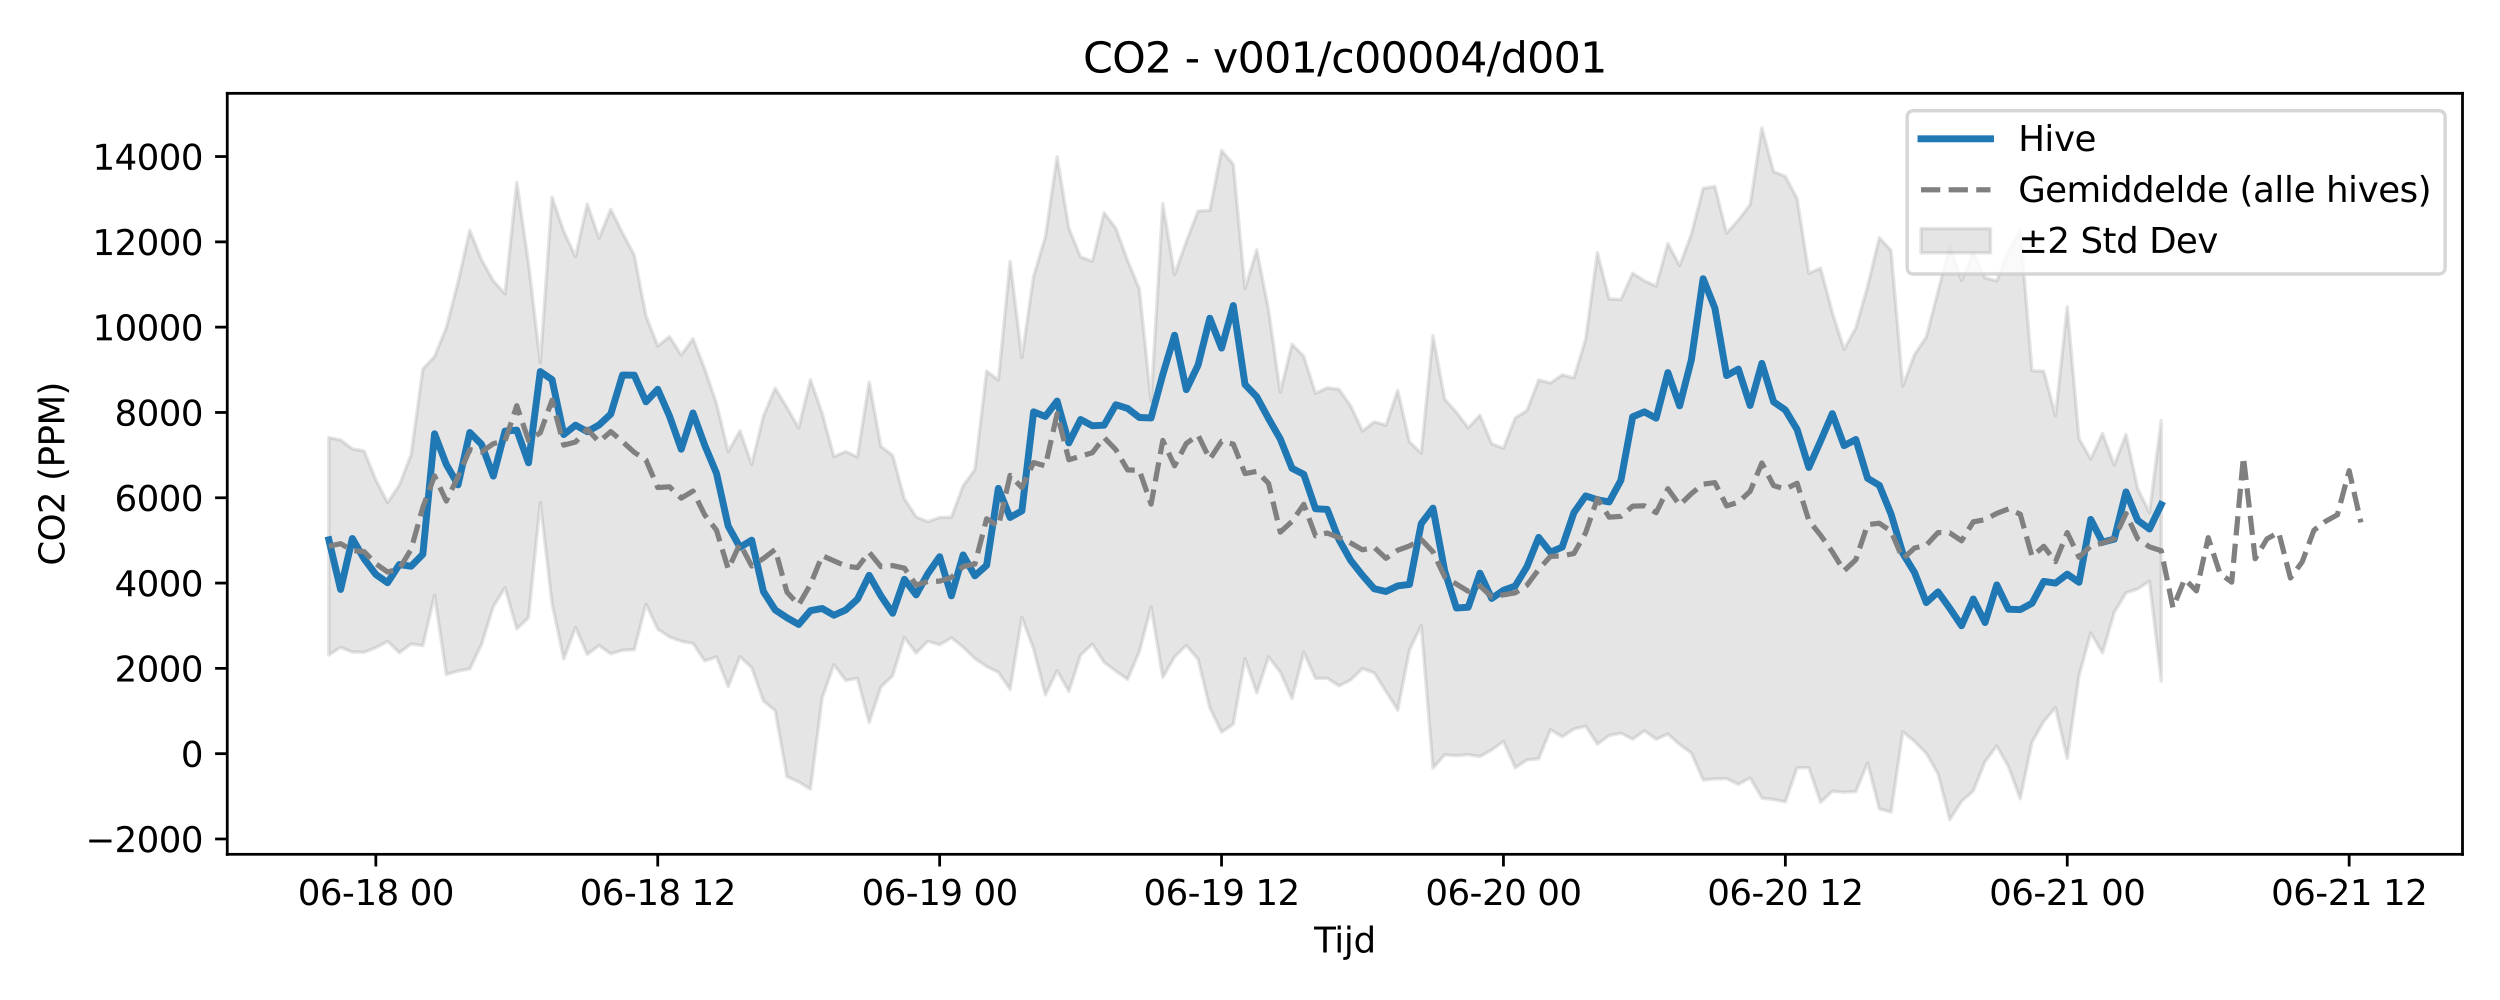 <?xml version="1.0" encoding="utf-8" standalone="no"?>
<!DOCTYPE svg PUBLIC "-//W3C//DTD SVG 1.1//EN"
  "http://www.w3.org/Graphics/SVG/1.1/DTD/svg11.dtd">
<svg xmlns:xlink="http://www.w3.org/1999/xlink" width="720pt" height="288pt" viewBox="0 0 720 288" xmlns="http://www.w3.org/2000/svg" version="1.1">
 <defs>
  <style type="text/css">*{stroke-linejoin: round; stroke-linecap: butt}</style>
 </defs>
 <g id="figure_1">
  <g id="patch_1">
   <path d="M 0 288 
L 720 288 
L 720 0 
L 0 0 
z
" style="fill: #ffffff"/>
  </g>
  <g id="axes_1">
   <g id="patch_2">
    <path d="M 65.45 246.04 
L 709.2 246.04 
L 709.2 26.88 
L 65.45 26.88 
z
" style="fill: #ffffff"/>
   </g>
   <g id="FillBetweenPolyCollection_1">
    <defs>
     <path id="m927aad980e" d="M 94.711 -161.975 
L 94.711 -99.378 
L 98.094 -101.552 
L 101.477 -100.193 
L 104.86 -100.153 
L 108.243 -101.462 
L 111.625 -103.275 
L 115.008 -100.012 
L 118.391 -102.525 
L 121.774 -102.047 
L 125.157 -116.522 
L 128.54 -93.753 
L 131.922 -94.764 
L 135.305 -95.348 
L 138.688 -102.468 
L 142.071 -113.309 
L 145.454 -118.703 
L 148.836 -106.879 
L 152.219 -110.128 
L 155.602 -143.231 
L 158.985 -114.191 
L 162.368 -98.23 
L 165.751 -107.274 
L 169.133 -99.519 
L 172.516 -102.107 
L 175.899 -99.697 
L 179.282 -100.712 
L 182.665 -100.871 
L 186.047 -113.992 
L 189.43 -106.814 
L 192.813 -104.548 
L 196.196 -103.307 
L 199.579 -102.69 
L 202.961 -97.64 
L 206.344 -98.816 
L 209.727 -90.286 
L 213.11 -98.889 
L 216.493 -95.709 
L 219.876 -86.108 
L 223.258 -83.304 
L 226.641 -64.33 
L 230.024 -62.81 
L 233.407 -60.716 
L 236.79 -87.007 
L 240.172 -96.562 
L 243.555 -92.026 
L 246.938 -92.647 
L 250.321 -79.917 
L 253.704 -90.155 
L 257.087 -93.381 
L 260.469 -104.387 
L 263.852 -99.89 
L 267.235 -103.31 
L 270.618 -102.298 
L 274.001 -104.318 
L 277.383 -101.623 
L 280.766 -98.342 
L 284.149 -96.035 
L 287.532 -94.381 
L 290.915 -89.458 
L 294.298 -110.188 
L 297.68 -101.108 
L 301.063 -87.864 
L 304.446 -94.813 
L 307.829 -88.869 
L 311.212 -99.318 
L 314.594 -102.492 
L 317.977 -97.271 
L 321.36 -94.742 
L 324.743 -92.34 
L 328.126 -100.299 
L 331.509 -113.178 
L 334.891 -92.922 
L 338.274 -98.81 
L 341.657 -102.114 
L 345.04 -98.137 
L 348.423 -84.128 
L 351.805 -77.122 
L 355.188 -79.456 
L 358.571 -98.321 
L 361.954 -88.418 
L 365.337 -98.792 
L 368.72 -94.44 
L 372.102 -86.793 
L 375.485 -100.106 
L 378.868 -92.635 
L 382.251 -92.657 
L 385.634 -90.46 
L 389.016 -92.166 
L 392.399 -95.458 
L 395.782 -94.191 
L 399.165 -88.85 
L 402.548 -83.503 
L 405.93 -100.763 
L 409.313 -107.823 
L 412.696 -66.782 
L 416.079 -70.622 
L 419.462 -70.351 
L 422.845 -70.643 
L 426.227 -70.117 
L 429.61 -72.016 
L 432.993 -74.484 
L 436.376 -66.891 
L 439.759 -69.137 
L 443.141 -69.45 
L 446.524 -77.823 
L 449.907 -75.809 
L 453.29 -78.02 
L 456.673 -78.856 
L 460.056 -73.688 
L 463.438 -76.175 
L 466.821 -76.836 
L 470.204 -75.119 
L 473.587 -77.522 
L 476.97 -75.087 
L 480.352 -76.603 
L 483.735 -73.572 
L 487.118 -71.111 
L 490.501 -63.382 
L 493.884 -63.69 
L 497.267 -63.744 
L 500.649 -62.084 
L 504.032 -63.965 
L 507.415 -58.174 
L 510.798 -57.707 
L 514.181 -57.09 
L 517.563 -66.855 
L 520.946 -66.901 
L 524.329 -56.942 
L 527.712 -60.144 
L 531.095 -59.825 
L 534.478 -60.005 
L 537.86 -68.312 
L 541.243 -55.058 
L 544.626 -54.126 
L 548.009 -77.22 
L 551.392 -74.443 
L 554.774 -71.03 
L 558.157 -65.153 
L 561.54 -51.922 
L 564.923 -57.22 
L 568.306 -60.192 
L 571.689 -68.655 
L 575.071 -73.173 
L 578.454 -67.147 
L 581.837 -57.952 
L 585.22 -74.265 
L 588.603 -80.214 
L 591.985 -84.197 
L 595.368 -69.596 
L 598.751 -93.329 
L 602.134 -105.722 
L 605.517 -99.963 
L 608.899 -111.624 
L 612.282 -117.262 
L 615.665 -118.391 
L 619.048 -120.623 
L 622.431 -91.891 
L 622.431 -166.918 
L 622.431 -166.918 
L 619.048 -140.395 
L 615.665 -147.247 
L 612.282 -162.898 
L 608.899 -154.068 
L 605.517 -163.17 
L 602.134 -155.782 
L 598.751 -161.688 
L 595.368 -199.643 
L 591.985 -168.296 
L 588.603 -181.109 
L 585.22 -181.207 
L 581.837 -221.848 
L 578.454 -215.726 
L 575.071 -207.111 
L 571.689 -208 
L 568.306 -215.246 
L 564.923 -207.271 
L 561.54 -217.131 
L 558.157 -204.091 
L 554.774 -190.948 
L 551.392 -185.904 
L 548.009 -176.853 
L 544.626 -215.869 
L 541.243 -219.55 
L 537.86 -205.518 
L 534.478 -193.594 
L 531.095 -187.394 
L 527.712 -197.992 
L 524.329 -210.779 
L 520.946 -209.283 
L 517.563 -230.812 
L 514.181 -237.208 
L 510.798 -238.574 
L 507.415 -251.158 
L 504.032 -229.032 
L 500.649 -224.623 
L 497.267 -220.861 
L 493.884 -234.317 
L 490.501 -233.734 
L 487.118 -220.563 
L 483.735 -211.488 
L 480.352 -217.871 
L 476.97 -205.603 
L 473.587 -207.131 
L 470.204 -209.327 
L 466.821 -201.73 
L 463.438 -201.941 
L 460.056 -215.213 
L 456.673 -190.36 
L 453.29 -179.17 
L 449.907 -180.019 
L 446.524 -177.707 
L 443.141 -178.568 
L 439.759 -169.781 
L 436.376 -167.624 
L 432.993 -158.917 
L 429.61 -160.196 
L 426.227 -168.396 
L 422.845 -164.771 
L 419.462 -169.237 
L 416.079 -173.055 
L 412.696 -191.33 
L 409.313 -157.454 
L 405.93 -160.769 
L 402.548 -175.57 
L 399.165 -165.557 
L 395.782 -166.512 
L 392.399 -163.847 
L 389.016 -171.07 
L 385.634 -175.883 
L 382.251 -176.315 
L 378.868 -174.734 
L 375.485 -185.392 
L 372.102 -188.879 
L 368.72 -175.056 
L 365.337 -198.828 
L 361.954 -216.058 
L 358.571 -204.907 
L 355.188 -240.73 
L 351.805 -244.666 
L 348.423 -227.414 
L 345.04 -227.214 
L 341.657 -218.474 
L 338.274 -208.888 
L 334.891 -229.395 
L 331.509 -172.447 
L 328.126 -204.82 
L 324.743 -212.987 
L 321.36 -222.248 
L 317.977 -226.72 
L 314.594 -212.741 
L 311.212 -213.986 
L 307.829 -222.311 
L 304.446 -242.85 
L 301.063 -219.754 
L 297.68 -208.466 
L 294.298 -184.981 
L 290.915 -212.728 
L 287.532 -178.537 
L 284.149 -181.132 
L 280.766 -152.774 
L 277.383 -148.083 
L 274.001 -139.049 
L 270.618 -138.96 
L 267.235 -137.768 
L 263.852 -139.125 
L 260.469 -144.354 
L 257.087 -156.83 
L 253.704 -159.434 
L 250.321 -177.973 
L 246.938 -156.415 
L 243.555 -157.945 
L 240.172 -156.517 
L 236.79 -168.943 
L 233.407 -178.677 
L 230.024 -164.768 
L 226.641 -170.642 
L 223.258 -176.21 
L 219.876 -168.219 
L 216.493 -154.255 
L 213.11 -163.899 
L 209.727 -157.967 
L 206.344 -171.814 
L 202.961 -181.747 
L 199.579 -190.466 
L 196.196 -185.769 
L 192.813 -191.064 
L 189.43 -188.365 
L 186.047 -197.025 
L 182.665 -214.601 
L 179.282 -220.907 
L 175.899 -227.721 
L 172.516 -219.393 
L 169.133 -229.263 
L 165.751 -214.11 
L 162.368 -221.371 
L 158.985 -231.271 
L 155.602 -183.524 
L 152.219 -212.158 
L 148.836 -235.444 
L 145.454 -203.375 
L 142.071 -207.145 
L 138.688 -213.172 
L 135.305 -221.675 
L 131.922 -206.829 
L 128.54 -193.643 
L 125.157 -185.332 
L 121.774 -181.703 
L 118.391 -157.041 
L 115.008 -148.322 
L 111.625 -143.257 
L 108.243 -149.805 
L 104.86 -158.127 
L 101.477 -158.7 
L 98.094 -161.294 
L 94.711 -161.975 
z
" style="stroke: #808080; stroke-opacity: 0.2"/>
    </defs>
    <g clip-path="url(#pbc7d5c0403)">
     <use xlink:href="#m927aad980e" x="0" y="288" style="fill: #808080; fill-opacity: 0.2; stroke: #808080; stroke-opacity: 0.2"/>
    </g>
   </g>
   <g id="matplotlib.axis_1">
    <g id="xtick_1">
     <g id="line2d_1">
      <defs>
       <path id="meeb645dedd" d="M 0 0 
L 0 3.5 
" style="stroke: #000000; stroke-width: 0.8"/>
      </defs>
      <g>
       <use xlink:href="#meeb645dedd" x="108.243" y="246.04" style="stroke: #000000; stroke-width: 0.8"/>
      </g>
     </g>
     <g id="text_1">
      <!-- 06-18 00 -->
      <g transform="translate(85.762 260.638) scale(0.1 -0.1)">
       <defs>
        <path id="DejaVuSans-30" d="M 2034 4250 
Q 1547 4250 1301 3770 
Q 1056 3291 1056 2328 
Q 1056 1369 1301 889 
Q 1547 409 2034 409 
Q 2525 409 2770 889 
Q 3016 1369 3016 2328 
Q 3016 3291 2770 3770 
Q 2525 4250 2034 4250 
z
M 2034 4750 
Q 2819 4750 3233 4129 
Q 3647 3509 3647 2328 
Q 3647 1150 3233 529 
Q 2819 -91 2034 -91 
Q 1250 -91 836 529 
Q 422 1150 422 2328 
Q 422 3509 836 4129 
Q 1250 4750 2034 4750 
z
" transform="scale(0.016)"/>
        <path id="DejaVuSans-36" d="M 2113 2584 
Q 1688 2584 1439 2293 
Q 1191 2003 1191 1497 
Q 1191 994 1439 701 
Q 1688 409 2113 409 
Q 2538 409 2786 701 
Q 3034 994 3034 1497 
Q 3034 2003 2786 2293 
Q 2538 2584 2113 2584 
z
M 3366 4563 
L 3366 3988 
Q 3128 4100 2886 4159 
Q 2644 4219 2406 4219 
Q 1781 4219 1451 3797 
Q 1122 3375 1075 2522 
Q 1259 2794 1537 2939 
Q 1816 3084 2150 3084 
Q 2853 3084 3261 2657 
Q 3669 2231 3669 1497 
Q 3669 778 3244 343 
Q 2819 -91 2113 -91 
Q 1303 -91 875 529 
Q 447 1150 447 2328 
Q 447 3434 972 4092 
Q 1497 4750 2381 4750 
Q 2619 4750 2861 4703 
Q 3103 4656 3366 4563 
z
" transform="scale(0.016)"/>
        <path id="DejaVuSans-2d" d="M 313 2009 
L 1997 2009 
L 1997 1497 
L 313 1497 
L 313 2009 
z
" transform="scale(0.016)"/>
        <path id="DejaVuSans-31" d="M 794 531 
L 1825 531 
L 1825 4091 
L 703 3866 
L 703 4441 
L 1819 4666 
L 2450 4666 
L 2450 531 
L 3481 531 
L 3481 0 
L 794 0 
L 794 531 
z
" transform="scale(0.016)"/>
        <path id="DejaVuSans-38" d="M 2034 2216 
Q 1584 2216 1326 1975 
Q 1069 1734 1069 1313 
Q 1069 891 1326 650 
Q 1584 409 2034 409 
Q 2484 409 2743 651 
Q 3003 894 3003 1313 
Q 3003 1734 2745 1975 
Q 2488 2216 2034 2216 
z
M 1403 2484 
Q 997 2584 770 2862 
Q 544 3141 544 3541 
Q 544 4100 942 4425 
Q 1341 4750 2034 4750 
Q 2731 4750 3128 4425 
Q 3525 4100 3525 3541 
Q 3525 3141 3298 2862 
Q 3072 2584 2669 2484 
Q 3125 2378 3379 2068 
Q 3634 1759 3634 1313 
Q 3634 634 3220 271 
Q 2806 -91 2034 -91 
Q 1263 -91 848 271 
Q 434 634 434 1313 
Q 434 1759 690 2068 
Q 947 2378 1403 2484 
z
M 1172 3481 
Q 1172 3119 1398 2916 
Q 1625 2713 2034 2713 
Q 2441 2713 2670 2916 
Q 2900 3119 2900 3481 
Q 2900 3844 2670 4047 
Q 2441 4250 2034 4250 
Q 1625 4250 1398 4047 
Q 1172 3844 1172 3481 
z
" transform="scale(0.016)"/>
        <path id="DejaVuSans-20" transform="scale(0.016)"/>
       </defs>
       <use xlink:href="#DejaVuSans-30"/>
       <use xlink:href="#DejaVuSans-36" transform="translate(63.623 0)"/>
       <use xlink:href="#DejaVuSans-2d" transform="translate(127.246 0)"/>
       <use xlink:href="#DejaVuSans-31" transform="translate(163.33 0)"/>
       <use xlink:href="#DejaVuSans-38" transform="translate(226.953 0)"/>
       <use xlink:href="#DejaVuSans-20" transform="translate(290.576 0)"/>
       <use xlink:href="#DejaVuSans-30" transform="translate(322.363 0)"/>
       <use xlink:href="#DejaVuSans-30" transform="translate(385.986 0)"/>
      </g>
     </g>
    </g>
    <g id="xtick_2">
     <g id="line2d_2">
      <g>
       <use xlink:href="#meeb645dedd" x="189.43" y="246.04" style="stroke: #000000; stroke-width: 0.8"/>
      </g>
     </g>
     <g id="text_2">
      <!-- 06-18 12 -->
      <g transform="translate(166.95 260.638) scale(0.1 -0.1)">
       <defs>
        <path id="DejaVuSans-32" d="M 1228 531 
L 3431 531 
L 3431 0 
L 469 0 
L 469 531 
Q 828 903 1448 1529 
Q 2069 2156 2228 2338 
Q 2531 2678 2651 2914 
Q 2772 3150 2772 3378 
Q 2772 3750 2511 3984 
Q 2250 4219 1831 4219 
Q 1534 4219 1204 4116 
Q 875 4013 500 3803 
L 500 4441 
Q 881 4594 1212 4672 
Q 1544 4750 1819 4750 
Q 2544 4750 2975 4387 
Q 3406 4025 3406 3419 
Q 3406 3131 3298 2873 
Q 3191 2616 2906 2266 
Q 2828 2175 2409 1742 
Q 1991 1309 1228 531 
z
" transform="scale(0.016)"/>
       </defs>
       <use xlink:href="#DejaVuSans-30"/>
       <use xlink:href="#DejaVuSans-36" transform="translate(63.623 0)"/>
       <use xlink:href="#DejaVuSans-2d" transform="translate(127.246 0)"/>
       <use xlink:href="#DejaVuSans-31" transform="translate(163.33 0)"/>
       <use xlink:href="#DejaVuSans-38" transform="translate(226.953 0)"/>
       <use xlink:href="#DejaVuSans-20" transform="translate(290.576 0)"/>
       <use xlink:href="#DejaVuSans-31" transform="translate(322.363 0)"/>
       <use xlink:href="#DejaVuSans-32" transform="translate(385.986 0)"/>
      </g>
     </g>
    </g>
    <g id="xtick_3">
     <g id="line2d_3">
      <g>
       <use xlink:href="#meeb645dedd" x="270.618" y="246.04" style="stroke: #000000; stroke-width: 0.8"/>
      </g>
     </g>
     <g id="text_3">
      <!-- 06-19 00 -->
      <g transform="translate(248.137 260.638) scale(0.1 -0.1)">
       <defs>
        <path id="DejaVuSans-39" d="M 703 97 
L 703 672 
Q 941 559 1184 500 
Q 1428 441 1663 441 
Q 2288 441 2617 861 
Q 2947 1281 2994 2138 
Q 2813 1869 2534 1725 
Q 2256 1581 1919 1581 
Q 1219 1581 811 2004 
Q 403 2428 403 3163 
Q 403 3881 828 4315 
Q 1253 4750 1959 4750 
Q 2769 4750 3195 4129 
Q 3622 3509 3622 2328 
Q 3622 1225 3098 567 
Q 2575 -91 1691 -91 
Q 1453 -91 1209 -44 
Q 966 3 703 97 
z
M 1959 2075 
Q 2384 2075 2632 2365 
Q 2881 2656 2881 3163 
Q 2881 3666 2632 3958 
Q 2384 4250 1959 4250 
Q 1534 4250 1286 3958 
Q 1038 3666 1038 3163 
Q 1038 2656 1286 2365 
Q 1534 2075 1959 2075 
z
" transform="scale(0.016)"/>
       </defs>
       <use xlink:href="#DejaVuSans-30"/>
       <use xlink:href="#DejaVuSans-36" transform="translate(63.623 0)"/>
       <use xlink:href="#DejaVuSans-2d" transform="translate(127.246 0)"/>
       <use xlink:href="#DejaVuSans-31" transform="translate(163.33 0)"/>
       <use xlink:href="#DejaVuSans-39" transform="translate(226.953 0)"/>
       <use xlink:href="#DejaVuSans-20" transform="translate(290.576 0)"/>
       <use xlink:href="#DejaVuSans-30" transform="translate(322.363 0)"/>
       <use xlink:href="#DejaVuSans-30" transform="translate(385.986 0)"/>
      </g>
     </g>
    </g>
    <g id="xtick_4">
     <g id="line2d_4">
      <g>
       <use xlink:href="#meeb645dedd" x="351.805" y="246.04" style="stroke: #000000; stroke-width: 0.8"/>
      </g>
     </g>
     <g id="text_4">
      <!-- 06-19 12 -->
      <g transform="translate(329.325 260.638) scale(0.1 -0.1)">
       <use xlink:href="#DejaVuSans-30"/>
       <use xlink:href="#DejaVuSans-36" transform="translate(63.623 0)"/>
       <use xlink:href="#DejaVuSans-2d" transform="translate(127.246 0)"/>
       <use xlink:href="#DejaVuSans-31" transform="translate(163.33 0)"/>
       <use xlink:href="#DejaVuSans-39" transform="translate(226.953 0)"/>
       <use xlink:href="#DejaVuSans-20" transform="translate(290.576 0)"/>
       <use xlink:href="#DejaVuSans-31" transform="translate(322.363 0)"/>
       <use xlink:href="#DejaVuSans-32" transform="translate(385.986 0)"/>
      </g>
     </g>
    </g>
    <g id="xtick_5">
     <g id="line2d_5">
      <g>
       <use xlink:href="#meeb645dedd" x="432.993" y="246.04" style="stroke: #000000; stroke-width: 0.8"/>
      </g>
     </g>
     <g id="text_5">
      <!-- 06-20 00 -->
      <g transform="translate(410.513 260.638) scale(0.1 -0.1)">
       <use xlink:href="#DejaVuSans-30"/>
       <use xlink:href="#DejaVuSans-36" transform="translate(63.623 0)"/>
       <use xlink:href="#DejaVuSans-2d" transform="translate(127.246 0)"/>
       <use xlink:href="#DejaVuSans-32" transform="translate(163.33 0)"/>
       <use xlink:href="#DejaVuSans-30" transform="translate(226.953 0)"/>
       <use xlink:href="#DejaVuSans-20" transform="translate(290.576 0)"/>
       <use xlink:href="#DejaVuSans-30" transform="translate(322.363 0)"/>
       <use xlink:href="#DejaVuSans-30" transform="translate(385.986 0)"/>
      </g>
     </g>
    </g>
    <g id="xtick_6">
     <g id="line2d_6">
      <g>
       <use xlink:href="#meeb645dedd" x="514.181" y="246.04" style="stroke: #000000; stroke-width: 0.8"/>
      </g>
     </g>
     <g id="text_6">
      <!-- 06-20 12 -->
      <g transform="translate(491.7 260.638) scale(0.1 -0.1)">
       <use xlink:href="#DejaVuSans-30"/>
       <use xlink:href="#DejaVuSans-36" transform="translate(63.623 0)"/>
       <use xlink:href="#DejaVuSans-2d" transform="translate(127.246 0)"/>
       <use xlink:href="#DejaVuSans-32" transform="translate(163.33 0)"/>
       <use xlink:href="#DejaVuSans-30" transform="translate(226.953 0)"/>
       <use xlink:href="#DejaVuSans-20" transform="translate(290.576 0)"/>
       <use xlink:href="#DejaVuSans-31" transform="translate(322.363 0)"/>
       <use xlink:href="#DejaVuSans-32" transform="translate(385.986 0)"/>
      </g>
     </g>
    </g>
    <g id="xtick_7">
     <g id="line2d_7">
      <g>
       <use xlink:href="#meeb645dedd" x="595.368" y="246.04" style="stroke: #000000; stroke-width: 0.8"/>
      </g>
     </g>
     <g id="text_7">
      <!-- 06-21 00 -->
      <g transform="translate(572.888 260.638) scale(0.1 -0.1)">
       <use xlink:href="#DejaVuSans-30"/>
       <use xlink:href="#DejaVuSans-36" transform="translate(63.623 0)"/>
       <use xlink:href="#DejaVuSans-2d" transform="translate(127.246 0)"/>
       <use xlink:href="#DejaVuSans-32" transform="translate(163.33 0)"/>
       <use xlink:href="#DejaVuSans-31" transform="translate(226.953 0)"/>
       <use xlink:href="#DejaVuSans-20" transform="translate(290.576 0)"/>
       <use xlink:href="#DejaVuSans-30" transform="translate(322.363 0)"/>
       <use xlink:href="#DejaVuSans-30" transform="translate(385.986 0)"/>
      </g>
     </g>
    </g>
    <g id="xtick_8">
     <g id="line2d_8">
      <g>
       <use xlink:href="#meeb645dedd" x="676.556" y="246.04" style="stroke: #000000; stroke-width: 0.8"/>
      </g>
     </g>
     <g id="text_8">
      <!-- 06-21 12 -->
      <g transform="translate(654.075 260.638) scale(0.1 -0.1)">
       <use xlink:href="#DejaVuSans-30"/>
       <use xlink:href="#DejaVuSans-36" transform="translate(63.623 0)"/>
       <use xlink:href="#DejaVuSans-2d" transform="translate(127.246 0)"/>
       <use xlink:href="#DejaVuSans-32" transform="translate(163.33 0)"/>
       <use xlink:href="#DejaVuSans-31" transform="translate(226.953 0)"/>
       <use xlink:href="#DejaVuSans-20" transform="translate(290.576 0)"/>
       <use xlink:href="#DejaVuSans-31" transform="translate(322.363 0)"/>
       <use xlink:href="#DejaVuSans-32" transform="translate(385.986 0)"/>
      </g>
     </g>
    </g>
    <g id="text_9">
     <!-- Tijd -->
     <g transform="translate(378.475 274.317) scale(0.1 -0.1)">
      <defs>
       <path id="DejaVuSans-54" d="M -19 4666 
L 3928 4666 
L 3928 4134 
L 2272 4134 
L 2272 0 
L 1638 0 
L 1638 4134 
L -19 4134 
L -19 4666 
z
" transform="scale(0.016)"/>
       <path id="DejaVuSans-69" d="M 603 3500 
L 1178 3500 
L 1178 0 
L 603 0 
L 603 3500 
z
M 603 4863 
L 1178 4863 
L 1178 4134 
L 603 4134 
L 603 4863 
z
" transform="scale(0.016)"/>
       <path id="DejaVuSans-6a" d="M 603 3500 
L 1178 3500 
L 1178 -63 
Q 1178 -731 923 -1031 
Q 669 -1331 103 -1331 
L -116 -1331 
L -116 -844 
L 38 -844 
Q 366 -844 484 -692 
Q 603 -541 603 -63 
L 603 3500 
z
M 603 4863 
L 1178 4863 
L 1178 4134 
L 603 4134 
L 603 4863 
z
" transform="scale(0.016)"/>
       <path id="DejaVuSans-64" d="M 2906 2969 
L 2906 4863 
L 3481 4863 
L 3481 0 
L 2906 0 
L 2906 525 
Q 2725 213 2448 61 
Q 2172 -91 1784 -91 
Q 1150 -91 751 415 
Q 353 922 353 1747 
Q 353 2572 751 3078 
Q 1150 3584 1784 3584 
Q 2172 3584 2448 3432 
Q 2725 3281 2906 2969 
z
M 947 1747 
Q 947 1113 1208 752 
Q 1469 391 1925 391 
Q 2381 391 2643 752 
Q 2906 1113 2906 1747 
Q 2906 2381 2643 2742 
Q 2381 3103 1925 3103 
Q 1469 3103 1208 2742 
Q 947 2381 947 1747 
z
" transform="scale(0.016)"/>
      </defs>
      <use xlink:href="#DejaVuSans-54"/>
      <use xlink:href="#DejaVuSans-69" transform="translate(57.959 0)"/>
      <use xlink:href="#DejaVuSans-6a" transform="translate(85.742 0)"/>
      <use xlink:href="#DejaVuSans-64" transform="translate(113.525 0)"/>
     </g>
    </g>
   </g>
   <g id="matplotlib.axis_2">
    <g id="ytick_1">
     <g id="line2d_9">
      <defs>
       <path id="mc652d241cc" d="M 0 0 
L -3.5 0 
" style="stroke: #000000; stroke-width: 0.8"/>
      </defs>
      <g>
       <use xlink:href="#mc652d241cc" x="65.45" y="241.622" style="stroke: #000000; stroke-width: 0.8"/>
      </g>
     </g>
     <g id="text_10">
      <!-- −2000 -->
      <g transform="translate(24.62 245.421) scale(0.1 -0.1)">
       <defs>
        <path id="DejaVuSans-2212" d="M 678 2272 
L 4684 2272 
L 4684 1741 
L 678 1741 
L 678 2272 
z
" transform="scale(0.016)"/>
       </defs>
       <use xlink:href="#DejaVuSans-2212"/>
       <use xlink:href="#DejaVuSans-32" transform="translate(83.789 0)"/>
       <use xlink:href="#DejaVuSans-30" transform="translate(147.412 0)"/>
       <use xlink:href="#DejaVuSans-30" transform="translate(211.035 0)"/>
       <use xlink:href="#DejaVuSans-30" transform="translate(274.658 0)"/>
      </g>
     </g>
    </g>
    <g id="ytick_2">
     <g id="line2d_10">
      <g>
       <use xlink:href="#mc652d241cc" x="65.45" y="217.055" style="stroke: #000000; stroke-width: 0.8"/>
      </g>
     </g>
     <g id="text_11">
      <!-- 0 -->
      <g transform="translate(52.087 220.854) scale(0.1 -0.1)">
       <use xlink:href="#DejaVuSans-30"/>
      </g>
     </g>
    </g>
    <g id="ytick_3">
     <g id="line2d_11">
      <g>
       <use xlink:href="#mc652d241cc" x="65.45" y="192.488" style="stroke: #000000; stroke-width: 0.8"/>
      </g>
     </g>
     <g id="text_12">
      <!-- 2000 -->
      <g transform="translate(33 196.288) scale(0.1 -0.1)">
       <use xlink:href="#DejaVuSans-32"/>
       <use xlink:href="#DejaVuSans-30" transform="translate(63.623 0)"/>
       <use xlink:href="#DejaVuSans-30" transform="translate(127.246 0)"/>
       <use xlink:href="#DejaVuSans-30" transform="translate(190.869 0)"/>
      </g>
     </g>
    </g>
    <g id="ytick_4">
     <g id="line2d_12">
      <g>
       <use xlink:href="#mc652d241cc" x="65.45" y="167.922" style="stroke: #000000; stroke-width: 0.8"/>
      </g>
     </g>
     <g id="text_13">
      <!-- 4000 -->
      <g transform="translate(33 171.721) scale(0.1 -0.1)">
       <defs>
        <path id="DejaVuSans-34" d="M 2419 4116 
L 825 1625 
L 2419 1625 
L 2419 4116 
z
M 2253 4666 
L 3047 4666 
L 3047 1625 
L 3713 1625 
L 3713 1100 
L 3047 1100 
L 3047 0 
L 2419 0 
L 2419 1100 
L 313 1100 
L 313 1709 
L 2253 4666 
z
" transform="scale(0.016)"/>
       </defs>
       <use xlink:href="#DejaVuSans-34"/>
       <use xlink:href="#DejaVuSans-30" transform="translate(63.623 0)"/>
       <use xlink:href="#DejaVuSans-30" transform="translate(127.246 0)"/>
       <use xlink:href="#DejaVuSans-30" transform="translate(190.869 0)"/>
      </g>
     </g>
    </g>
    <g id="ytick_5">
     <g id="line2d_13">
      <g>
       <use xlink:href="#mc652d241cc" x="65.45" y="143.355" style="stroke: #000000; stroke-width: 0.8"/>
      </g>
     </g>
     <g id="text_14">
      <!-- 6000 -->
      <g transform="translate(33 147.154) scale(0.1 -0.1)">
       <use xlink:href="#DejaVuSans-36"/>
       <use xlink:href="#DejaVuSans-30" transform="translate(63.623 0)"/>
       <use xlink:href="#DejaVuSans-30" transform="translate(127.246 0)"/>
       <use xlink:href="#DejaVuSans-30" transform="translate(190.869 0)"/>
      </g>
     </g>
    </g>
    <g id="ytick_6">
     <g id="line2d_14">
      <g>
       <use xlink:href="#mc652d241cc" x="65.45" y="118.788" style="stroke: #000000; stroke-width: 0.8"/>
      </g>
     </g>
     <g id="text_15">
      <!-- 8000 -->
      <g transform="translate(33 122.587) scale(0.1 -0.1)">
       <use xlink:href="#DejaVuSans-38"/>
       <use xlink:href="#DejaVuSans-30" transform="translate(63.623 0)"/>
       <use xlink:href="#DejaVuSans-30" transform="translate(127.246 0)"/>
       <use xlink:href="#DejaVuSans-30" transform="translate(190.869 0)"/>
      </g>
     </g>
    </g>
    <g id="ytick_7">
     <g id="line2d_15">
      <g>
       <use xlink:href="#mc652d241cc" x="65.45" y="94.221" style="stroke: #000000; stroke-width: 0.8"/>
      </g>
     </g>
     <g id="text_16">
      <!-- 10000 -->
      <g transform="translate(26.637 98.02) scale(0.1 -0.1)">
       <use xlink:href="#DejaVuSans-31"/>
       <use xlink:href="#DejaVuSans-30" transform="translate(63.623 0)"/>
       <use xlink:href="#DejaVuSans-30" transform="translate(127.246 0)"/>
       <use xlink:href="#DejaVuSans-30" transform="translate(190.869 0)"/>
       <use xlink:href="#DejaVuSans-30" transform="translate(254.492 0)"/>
      </g>
     </g>
    </g>
    <g id="ytick_8">
     <g id="line2d_16">
      <g>
       <use xlink:href="#mc652d241cc" x="65.45" y="69.654" style="stroke: #000000; stroke-width: 0.8"/>
      </g>
     </g>
     <g id="text_17">
      <!-- 12000 -->
      <g transform="translate(26.637 73.454) scale(0.1 -0.1)">
       <use xlink:href="#DejaVuSans-31"/>
       <use xlink:href="#DejaVuSans-32" transform="translate(63.623 0)"/>
       <use xlink:href="#DejaVuSans-30" transform="translate(127.246 0)"/>
       <use xlink:href="#DejaVuSans-30" transform="translate(190.869 0)"/>
       <use xlink:href="#DejaVuSans-30" transform="translate(254.492 0)"/>
      </g>
     </g>
    </g>
    <g id="ytick_9">
     <g id="line2d_17">
      <g>
       <use xlink:href="#mc652d241cc" x="65.45" y="45.088" style="stroke: #000000; stroke-width: 0.8"/>
      </g>
     </g>
     <g id="text_18">
      <!-- 14000 -->
      <g transform="translate(26.637 48.887) scale(0.1 -0.1)">
       <use xlink:href="#DejaVuSans-31"/>
       <use xlink:href="#DejaVuSans-34" transform="translate(63.623 0)"/>
       <use xlink:href="#DejaVuSans-30" transform="translate(127.246 0)"/>
       <use xlink:href="#DejaVuSans-30" transform="translate(190.869 0)"/>
       <use xlink:href="#DejaVuSans-30" transform="translate(254.492 0)"/>
      </g>
     </g>
    </g>
    <g id="text_19">
     <!-- CO2 (PPM) -->
     <g transform="translate(18.541 162.903) rotate(-90) scale(0.1 -0.1)">
      <defs>
       <path id="DejaVuSans-43" d="M 4122 4306 
L 4122 3641 
Q 3803 3938 3442 4084 
Q 3081 4231 2675 4231 
Q 1875 4231 1450 3742 
Q 1025 3253 1025 2328 
Q 1025 1406 1450 917 
Q 1875 428 2675 428 
Q 3081 428 3442 575 
Q 3803 722 4122 1019 
L 4122 359 
Q 3791 134 3420 21 
Q 3050 -91 2638 -91 
Q 1578 -91 968 557 
Q 359 1206 359 2328 
Q 359 3453 968 4101 
Q 1578 4750 2638 4750 
Q 3056 4750 3426 4639 
Q 3797 4528 4122 4306 
z
" transform="scale(0.016)"/>
       <path id="DejaVuSans-4f" d="M 2522 4238 
Q 1834 4238 1429 3725 
Q 1025 3213 1025 2328 
Q 1025 1447 1429 934 
Q 1834 422 2522 422 
Q 3209 422 3611 934 
Q 4013 1447 4013 2328 
Q 4013 3213 3611 3725 
Q 3209 4238 2522 4238 
z
M 2522 4750 
Q 3503 4750 4090 4092 
Q 4678 3434 4678 2328 
Q 4678 1225 4090 567 
Q 3503 -91 2522 -91 
Q 1538 -91 948 565 
Q 359 1222 359 2328 
Q 359 3434 948 4092 
Q 1538 4750 2522 4750 
z
" transform="scale(0.016)"/>
       <path id="DejaVuSans-28" d="M 1984 4856 
Q 1566 4138 1362 3434 
Q 1159 2731 1159 2009 
Q 1159 1288 1364 580 
Q 1569 -128 1984 -844 
L 1484 -844 
Q 1016 -109 783 600 
Q 550 1309 550 2009 
Q 550 2706 781 3412 
Q 1013 4119 1484 4856 
L 1984 4856 
z
" transform="scale(0.016)"/>
       <path id="DejaVuSans-50" d="M 1259 4147 
L 1259 2394 
L 2053 2394 
Q 2494 2394 2734 2622 
Q 2975 2850 2975 3272 
Q 2975 3691 2734 3919 
Q 2494 4147 2053 4147 
L 1259 4147 
z
M 628 4666 
L 2053 4666 
Q 2838 4666 3239 4311 
Q 3641 3956 3641 3272 
Q 3641 2581 3239 2228 
Q 2838 1875 2053 1875 
L 1259 1875 
L 1259 0 
L 628 0 
L 628 4666 
z
" transform="scale(0.016)"/>
       <path id="DejaVuSans-4d" d="M 628 4666 
L 1569 4666 
L 2759 1491 
L 3956 4666 
L 4897 4666 
L 4897 0 
L 4281 0 
L 4281 4097 
L 3078 897 
L 2444 897 
L 1241 4097 
L 1241 0 
L 628 0 
L 628 4666 
z
" transform="scale(0.016)"/>
       <path id="DejaVuSans-29" d="M 513 4856 
L 1013 4856 
Q 1481 4119 1714 3412 
Q 1947 2706 1947 2009 
Q 1947 1309 1714 600 
Q 1481 -109 1013 -844 
L 513 -844 
Q 928 -128 1133 580 
Q 1338 1288 1338 2009 
Q 1338 2731 1133 3434 
Q 928 4138 513 4856 
z
" transform="scale(0.016)"/>
      </defs>
      <use xlink:href="#DejaVuSans-43"/>
      <use xlink:href="#DejaVuSans-4f" transform="translate(69.824 0)"/>
      <use xlink:href="#DejaVuSans-32" transform="translate(148.535 0)"/>
      <use xlink:href="#DejaVuSans-20" transform="translate(212.158 0)"/>
      <use xlink:href="#DejaVuSans-28" transform="translate(243.945 0)"/>
      <use xlink:href="#DejaVuSans-50" transform="translate(282.959 0)"/>
      <use xlink:href="#DejaVuSans-50" transform="translate(343.262 0)"/>
      <use xlink:href="#DejaVuSans-4d" transform="translate(403.564 0)"/>
      <use xlink:href="#DejaVuSans-29" transform="translate(489.844 0)"/>
     </g>
    </g>
   </g>
   <g id="line2d_18">
    <path d="M 94.711 155.466 
L 98.094 169.76 
L 101.477 155.09 
L 104.86 160.945 
L 108.243 165.453 
L 111.625 167.819 
L 115.008 162.587 
L 118.391 163.078 
L 121.774 159.638 
L 125.157 124.934 
L 128.54 133.77 
L 131.922 139.633 
L 135.305 124.561 
L 138.688 127.98 
L 142.071 137.119 
L 145.454 124.152 
L 148.836 123.877 
L 152.219 133.287 
L 155.602 107.012 
L 158.985 109.326 
L 162.368 125.143 
L 165.751 122.448 
L 169.133 124.316 
L 172.516 122.403 
L 175.899 119.251 
L 179.282 108.02 
L 182.665 108.04 
L 186.047 115.725 
L 189.43 112.114 
L 192.813 119.803 
L 196.196 129.364 
L 199.579 118.94 
L 202.961 128.234 
L 206.344 136.296 
L 209.727 151.536 
L 213.11 157.62 
L 216.493 155.581 
L 219.876 170.378 
L 223.258 175.664 
L 226.641 177.9 
L 230.024 179.849 
L 233.407 175.861 
L 236.79 175.242 
L 240.172 177.191 
L 243.555 175.672 
L 246.938 172.585 
L 250.321 165.69 
L 253.704 171.619 
L 257.087 176.614 
L 260.469 166.841 
L 263.852 171.324 
L 267.235 165.186 
L 270.618 160.343 
L 274.001 171.598 
L 277.383 159.819 
L 280.766 165.838 
L 284.149 162.799 
L 287.532 140.652 
L 290.915 149.026 
L 294.298 147.13 
L 297.68 118.616 
L 301.063 119.949 
L 304.446 115.508 
L 307.829 127.55 
L 311.212 120.819 
L 314.594 122.616 
L 317.977 122.455 
L 321.36 116.573 
L 324.743 117.617 
L 328.126 120.237 
L 331.509 120.368 
L 334.891 107.839 
L 338.274 96.549 
L 341.657 112.221 
L 345.04 105.17 
L 348.423 91.654 
L 351.805 100.256 
L 355.188 88.002 
L 358.571 110.747 
L 361.954 114.28 
L 365.337 120.54 
L 368.72 126.424 
L 372.102 134.875 
L 375.485 136.599 
L 378.868 146.52 
L 382.251 146.708 
L 385.634 155.442 
L 389.016 161.428 
L 392.399 165.702 
L 395.782 169.572 
L 399.165 170.346 
L 402.548 168.736 
L 405.93 168.319 
L 409.313 150.799 
L 412.696 146.352 
L 416.079 164.474 
L 419.462 175.103 
L 422.845 174.878 
L 426.227 165.084 
L 429.61 172.356 
L 432.993 170.006 
L 436.376 168.781 
L 439.759 163.213 
L 443.141 154.778 
L 446.524 159.053 
L 449.907 157.563 
L 453.29 147.617 
L 456.673 142.827 
L 460.056 143.94 
L 463.438 144.563 
L 466.821 138.31 
L 470.204 120.049 
L 473.587 118.62 
L 476.97 120.426 
L 480.352 107.307 
L 483.735 116.888 
L 487.118 103.598 
L 490.501 80.271 
L 493.884 88.751 
L 497.267 108.167 
L 500.649 106.3 
L 504.032 116.765 
L 507.415 104.65 
L 510.798 115.734 
L 514.181 118.076 
L 517.563 123.697 
L 520.946 134.63 
L 524.329 127.022 
L 527.712 119.136 
L 531.095 128.345 
L 534.478 126.584 
L 537.86 137.745 
L 541.243 139.772 
L 544.626 148.068 
L 548.009 159.356 
L 551.392 164.896 
L 554.774 173.531 
L 558.157 170.472 
L 561.54 175.197 
L 564.923 180.217 
L 568.306 172.52 
L 571.689 179.288 
L 575.071 168.458 
L 578.454 175.459 
L 581.837 175.562 
L 585.22 173.732 
L 588.603 167.443 
L 591.985 167.93 
L 595.368 165.354 
L 598.751 167.7 
L 602.134 149.601 
L 605.517 156.15 
L 608.899 155.274 
L 612.282 141.672 
L 615.665 149.865 
L 619.048 152.346 
L 622.431 145.332 
L 622.431 145.332 
" clip-path="url(#pbc7d5c0403)" style="fill: none; stroke: #1f77b4; stroke-width: 2; stroke-linecap: square"/>
   </g>
   <g id="line2d_19">
    <path d="M 94.711 157.324 
L 98.094 156.577 
L 101.477 158.553 
L 104.86 158.86 
L 108.243 162.367 
L 111.625 164.734 
L 115.008 163.833 
L 118.391 158.217 
L 121.774 146.125 
L 125.157 137.073 
L 128.54 144.302 
L 131.922 137.204 
L 135.305 129.489 
L 138.688 130.18 
L 142.071 127.773 
L 145.454 126.961 
L 148.836 116.838 
L 152.219 126.857 
L 155.602 124.623 
L 158.985 115.269 
L 162.368 128.199 
L 165.751 127.308 
L 169.133 123.609 
L 172.516 127.25 
L 175.899 124.291 
L 179.282 127.19 
L 182.665 130.264 
L 186.047 132.491 
L 189.43 140.411 
L 192.813 140.194 
L 196.196 143.462 
L 199.579 141.422 
L 202.961 148.307 
L 206.344 152.685 
L 209.727 163.874 
L 213.11 156.606 
L 216.493 163.018 
L 219.876 160.836 
L 223.258 158.243 
L 226.641 170.514 
L 230.024 174.211 
L 233.407 168.303 
L 236.79 160.025 
L 243.555 163.015 
L 246.938 163.469 
L 250.321 159.055 
L 253.704 163.205 
L 257.087 162.895 
L 260.469 163.629 
L 263.852 168.492 
L 267.235 167.461 
L 270.618 167.371 
L 274.001 166.317 
L 277.383 163.147 
L 280.766 162.442 
L 284.149 149.416 
L 287.532 151.541 
L 290.915 136.907 
L 294.298 140.416 
L 297.68 133.213 
L 301.063 134.191 
L 304.446 119.169 
L 307.829 132.41 
L 314.594 130.384 
L 317.977 126.005 
L 321.36 129.505 
L 324.743 135.337 
L 328.126 135.441 
L 331.509 145.187 
L 334.891 126.842 
L 338.274 134.151 
L 341.657 127.706 
L 345.04 125.325 
L 348.423 132.229 
L 351.805 127.106 
L 355.188 127.907 
L 358.571 136.386 
L 361.954 135.762 
L 365.337 139.19 
L 368.72 153.252 
L 372.102 150.164 
L 375.485 145.251 
L 378.868 154.315 
L 382.251 153.514 
L 385.634 154.829 
L 389.016 156.382 
L 392.399 158.348 
L 395.782 157.649 
L 399.165 160.797 
L 402.548 158.463 
L 405.93 157.234 
L 409.313 155.361 
L 412.696 158.944 
L 416.079 166.162 
L 422.845 170.293 
L 426.227 168.743 
L 429.61 171.894 
L 436.376 170.743 
L 439.759 168.541 
L 443.141 163.991 
L 446.524 160.235 
L 449.907 160.086 
L 453.29 159.405 
L 456.673 153.392 
L 460.056 143.55 
L 463.438 148.942 
L 466.821 148.717 
L 470.204 145.777 
L 473.587 145.673 
L 476.97 147.655 
L 480.352 140.763 
L 483.735 145.47 
L 487.118 142.163 
L 490.501 139.442 
L 493.884 138.997 
L 497.267 145.697 
L 500.649 144.646 
L 504.032 141.501 
L 507.415 133.334 
L 510.798 139.86 
L 514.181 140.851 
L 517.563 139.167 
L 520.946 149.908 
L 524.329 154.139 
L 527.712 158.932 
L 531.095 164.39 
L 534.478 161.201 
L 537.86 151.085 
L 541.243 150.696 
L 544.626 153.002 
L 548.009 160.964 
L 551.392 157.827 
L 554.774 157.011 
L 558.157 153.378 
L 561.54 153.474 
L 564.923 155.754 
L 568.306 150.281 
L 571.689 149.673 
L 575.071 147.858 
L 578.454 146.564 
L 581.837 148.1 
L 585.22 160.264 
L 588.603 157.338 
L 591.985 161.753 
L 595.368 153.38 
L 598.751 160.491 
L 602.134 157.248 
L 605.517 156.434 
L 608.899 155.154 
L 612.282 147.92 
L 615.665 155.181 
L 619.048 157.491 
L 622.431 158.595 
L 625.814 175.017 
L 629.196 166.783 
L 632.579 170.176 
L 635.962 154.852 
L 639.345 165.17 
L 642.728 167.66 
L 646.11 131.6 
L 649.493 160.908 
L 652.876 155.208 
L 656.259 153.321 
L 659.642 166.46 
L 663.025 161.823 
L 666.407 152.709 
L 669.79 150.127 
L 673.173 148.26 
L 676.556 135.555 
L 679.939 150.461 
L 679.939 150.461 
" clip-path="url(#pbc7d5c0403)" style="fill: none; stroke-dasharray: 5.55,2.4; stroke-dashoffset: 0; stroke: #808080; stroke-width: 1.5"/>
   </g>
   <g id="patch_3">
    <path d="M 65.45 246.04 
L 65.45 26.88 
" style="fill: none; stroke: #000000; stroke-width: 0.8; stroke-linejoin: miter; stroke-linecap: square"/>
   </g>
   <g id="patch_4">
    <path d="M 709.2 246.04 
L 709.2 26.88 
" style="fill: none; stroke: #000000; stroke-width: 0.8; stroke-linejoin: miter; stroke-linecap: square"/>
   </g>
   <g id="patch_5">
    <path d="M 65.45 246.04 
L 709.2 246.04 
" style="fill: none; stroke: #000000; stroke-width: 0.8; stroke-linejoin: miter; stroke-linecap: square"/>
   </g>
   <g id="patch_6">
    <path d="M 65.45 26.88 
L 709.2 26.88 
" style="fill: none; stroke: #000000; stroke-width: 0.8; stroke-linejoin: miter; stroke-linecap: square"/>
   </g>
   <g id="text_20">
    <!-- CO2 - v001/c00004/d001 -->
    <g transform="translate(311.922 20.88) scale(0.12 -0.12)">
     <defs>
      <path id="DejaVuSans-76" d="M 191 3500 
L 800 3500 
L 1894 563 
L 2988 3500 
L 3597 3500 
L 2284 0 
L 1503 0 
L 191 3500 
z
" transform="scale(0.016)"/>
      <path id="DejaVuSans-2f" d="M 1625 4666 
L 2156 4666 
L 531 -594 
L 0 -594 
L 1625 4666 
z
" transform="scale(0.016)"/>
      <path id="DejaVuSans-63" d="M 3122 3366 
L 3122 2828 
Q 2878 2963 2633 3030 
Q 2388 3097 2138 3097 
Q 1578 3097 1268 2742 
Q 959 2388 959 1747 
Q 959 1106 1268 751 
Q 1578 397 2138 397 
Q 2388 397 2633 464 
Q 2878 531 3122 666 
L 3122 134 
Q 2881 22 2623 -34 
Q 2366 -91 2075 -91 
Q 1284 -91 818 406 
Q 353 903 353 1747 
Q 353 2603 823 3093 
Q 1294 3584 2113 3584 
Q 2378 3584 2631 3529 
Q 2884 3475 3122 3366 
z
" transform="scale(0.016)"/>
     </defs>
     <use xlink:href="#DejaVuSans-43"/>
     <use xlink:href="#DejaVuSans-4f" transform="translate(69.824 0)"/>
     <use xlink:href="#DejaVuSans-32" transform="translate(148.535 0)"/>
     <use xlink:href="#DejaVuSans-20" transform="translate(212.158 0)"/>
     <use xlink:href="#DejaVuSans-2d" transform="translate(243.945 0)"/>
     <use xlink:href="#DejaVuSans-20" transform="translate(280.029 0)"/>
     <use xlink:href="#DejaVuSans-76" transform="translate(311.816 0)"/>
     <use xlink:href="#DejaVuSans-30" transform="translate(370.996 0)"/>
     <use xlink:href="#DejaVuSans-30" transform="translate(434.619 0)"/>
     <use xlink:href="#DejaVuSans-31" transform="translate(498.242 0)"/>
     <use xlink:href="#DejaVuSans-2f" transform="translate(561.865 0)"/>
     <use xlink:href="#DejaVuSans-63" transform="translate(595.557 0)"/>
     <use xlink:href="#DejaVuSans-30" transform="translate(650.537 0)"/>
     <use xlink:href="#DejaVuSans-30" transform="translate(714.16 0)"/>
     <use xlink:href="#DejaVuSans-30" transform="translate(777.783 0)"/>
     <use xlink:href="#DejaVuSans-30" transform="translate(841.406 0)"/>
     <use xlink:href="#DejaVuSans-34" transform="translate(905.029 0)"/>
     <use xlink:href="#DejaVuSans-2f" transform="translate(968.652 0)"/>
     <use xlink:href="#DejaVuSans-64" transform="translate(1002.344 0)"/>
     <use xlink:href="#DejaVuSans-30" transform="translate(1065.82 0)"/>
     <use xlink:href="#DejaVuSans-30" transform="translate(1129.443 0)"/>
     <use xlink:href="#DejaVuSans-31" transform="translate(1193.066 0)"/>
    </g>
   </g>
   <g id="legend_1">
    <g id="patch_7">
     <path d="M 551.256 78.914 
L 702.2 78.914 
Q 704.2 78.914 704.2 76.914 
L 704.2 33.88 
Q 704.2 31.88 702.2 31.88 
L 551.256 31.88 
Q 549.256 31.88 549.256 33.88 
L 549.256 76.914 
Q 549.256 78.914 551.256 78.914 
z
" style="fill: #ffffff; opacity: 0.8; stroke: #cccccc; stroke-linejoin: miter"/>
    </g>
    <g id="line2d_20">
     <path d="M 553.256 39.978 
L 563.256 39.978 
L 573.256 39.978 
" style="fill: none; stroke: #1f77b4; stroke-width: 2; stroke-linecap: square"/>
    </g>
    <g id="text_21">
     <!-- Hive -->
     <g transform="translate(581.256 43.478) scale(0.1 -0.1)">
      <defs>
       <path id="DejaVuSans-48" d="M 628 4666 
L 1259 4666 
L 1259 2753 
L 3553 2753 
L 3553 4666 
L 4184 4666 
L 4184 0 
L 3553 0 
L 3553 2222 
L 1259 2222 
L 1259 0 
L 628 0 
L 628 4666 
z
" transform="scale(0.016)"/>
       <path id="DejaVuSans-65" d="M 3597 1894 
L 3597 1613 
L 953 1613 
Q 991 1019 1311 708 
Q 1631 397 2203 397 
Q 2534 397 2845 478 
Q 3156 559 3463 722 
L 3463 178 
Q 3153 47 2828 -22 
Q 2503 -91 2169 -91 
Q 1331 -91 842 396 
Q 353 884 353 1716 
Q 353 2575 817 3079 
Q 1281 3584 2069 3584 
Q 2775 3584 3186 3129 
Q 3597 2675 3597 1894 
z
M 3022 2063 
Q 3016 2534 2758 2815 
Q 2500 3097 2075 3097 
Q 1594 3097 1305 2825 
Q 1016 2553 972 2059 
L 3022 2063 
z
" transform="scale(0.016)"/>
      </defs>
      <use xlink:href="#DejaVuSans-48"/>
      <use xlink:href="#DejaVuSans-69" transform="translate(75.195 0)"/>
      <use xlink:href="#DejaVuSans-76" transform="translate(102.979 0)"/>
      <use xlink:href="#DejaVuSans-65" transform="translate(162.158 0)"/>
     </g>
    </g>
    <g id="line2d_21">
     <path d="M 553.256 54.657 
L 563.256 54.657 
L 573.256 54.657 
" style="fill: none; stroke-dasharray: 5.55,2.4; stroke-dashoffset: 0; stroke: #808080; stroke-width: 1.5"/>
    </g>
    <g id="text_22">
     <!-- Gemiddelde (alle hives) -->
     <g transform="translate(581.256 58.157) scale(0.1 -0.1)">
      <defs>
       <path id="DejaVuSans-47" d="M 3809 666 
L 3809 1919 
L 2778 1919 
L 2778 2438 
L 4434 2438 
L 4434 434 
Q 4069 175 3628 42 
Q 3188 -91 2688 -91 
Q 1594 -91 976 548 
Q 359 1188 359 2328 
Q 359 3472 976 4111 
Q 1594 4750 2688 4750 
Q 3144 4750 3555 4637 
Q 3966 4525 4313 4306 
L 4313 3634 
Q 3963 3931 3569 4081 
Q 3175 4231 2741 4231 
Q 1884 4231 1454 3753 
Q 1025 3275 1025 2328 
Q 1025 1384 1454 906 
Q 1884 428 2741 428 
Q 3075 428 3337 486 
Q 3600 544 3809 666 
z
" transform="scale(0.016)"/>
       <path id="DejaVuSans-6d" d="M 3328 2828 
Q 3544 3216 3844 3400 
Q 4144 3584 4550 3584 
Q 5097 3584 5394 3201 
Q 5691 2819 5691 2113 
L 5691 0 
L 5113 0 
L 5113 2094 
Q 5113 2597 4934 2840 
Q 4756 3084 4391 3084 
Q 3944 3084 3684 2787 
Q 3425 2491 3425 1978 
L 3425 0 
L 2847 0 
L 2847 2094 
Q 2847 2600 2669 2842 
Q 2491 3084 2119 3084 
Q 1678 3084 1418 2786 
Q 1159 2488 1159 1978 
L 1159 0 
L 581 0 
L 581 3500 
L 1159 3500 
L 1159 2956 
Q 1356 3278 1631 3431 
Q 1906 3584 2284 3584 
Q 2666 3584 2933 3390 
Q 3200 3197 3328 2828 
z
" transform="scale(0.016)"/>
       <path id="DejaVuSans-6c" d="M 603 4863 
L 1178 4863 
L 1178 0 
L 603 0 
L 603 4863 
z
" transform="scale(0.016)"/>
       <path id="DejaVuSans-61" d="M 2194 1759 
Q 1497 1759 1228 1600 
Q 959 1441 959 1056 
Q 959 750 1161 570 
Q 1363 391 1709 391 
Q 2188 391 2477 730 
Q 2766 1069 2766 1631 
L 2766 1759 
L 2194 1759 
z
M 3341 1997 
L 3341 0 
L 2766 0 
L 2766 531 
Q 2569 213 2275 61 
Q 1981 -91 1556 -91 
Q 1019 -91 701 211 
Q 384 513 384 1019 
Q 384 1609 779 1909 
Q 1175 2209 1959 2209 
L 2766 2209 
L 2766 2266 
Q 2766 2663 2505 2880 
Q 2244 3097 1772 3097 
Q 1472 3097 1187 3025 
Q 903 2953 641 2809 
L 641 3341 
Q 956 3463 1253 3523 
Q 1550 3584 1831 3584 
Q 2591 3584 2966 3190 
Q 3341 2797 3341 1997 
z
" transform="scale(0.016)"/>
       <path id="DejaVuSans-68" d="M 3513 2113 
L 3513 0 
L 2938 0 
L 2938 2094 
Q 2938 2591 2744 2837 
Q 2550 3084 2163 3084 
Q 1697 3084 1428 2787 
Q 1159 2491 1159 1978 
L 1159 0 
L 581 0 
L 581 4863 
L 1159 4863 
L 1159 2956 
Q 1366 3272 1645 3428 
Q 1925 3584 2291 3584 
Q 2894 3584 3203 3211 
Q 3513 2838 3513 2113 
z
" transform="scale(0.016)"/>
       <path id="DejaVuSans-73" d="M 2834 3397 
L 2834 2853 
Q 2591 2978 2328 3040 
Q 2066 3103 1784 3103 
Q 1356 3103 1142 2972 
Q 928 2841 928 2578 
Q 928 2378 1081 2264 
Q 1234 2150 1697 2047 
L 1894 2003 
Q 2506 1872 2764 1633 
Q 3022 1394 3022 966 
Q 3022 478 2636 193 
Q 2250 -91 1575 -91 
Q 1294 -91 989 -36 
Q 684 19 347 128 
L 347 722 
Q 666 556 975 473 
Q 1284 391 1588 391 
Q 1994 391 2212 530 
Q 2431 669 2431 922 
Q 2431 1156 2273 1281 
Q 2116 1406 1581 1522 
L 1381 1569 
Q 847 1681 609 1914 
Q 372 2147 372 2553 
Q 372 3047 722 3315 
Q 1072 3584 1716 3584 
Q 2034 3584 2315 3537 
Q 2597 3491 2834 3397 
z
" transform="scale(0.016)"/>
      </defs>
      <use xlink:href="#DejaVuSans-47"/>
      <use xlink:href="#DejaVuSans-65" transform="translate(77.49 0)"/>
      <use xlink:href="#DejaVuSans-6d" transform="translate(139.014 0)"/>
      <use xlink:href="#DejaVuSans-69" transform="translate(236.426 0)"/>
      <use xlink:href="#DejaVuSans-64" transform="translate(264.209 0)"/>
      <use xlink:href="#DejaVuSans-64" transform="translate(327.686 0)"/>
      <use xlink:href="#DejaVuSans-65" transform="translate(391.162 0)"/>
      <use xlink:href="#DejaVuSans-6c" transform="translate(452.686 0)"/>
      <use xlink:href="#DejaVuSans-64" transform="translate(480.469 0)"/>
      <use xlink:href="#DejaVuSans-65" transform="translate(543.945 0)"/>
      <use xlink:href="#DejaVuSans-20" transform="translate(605.469 0)"/>
      <use xlink:href="#DejaVuSans-28" transform="translate(637.256 0)"/>
      <use xlink:href="#DejaVuSans-61" transform="translate(676.27 0)"/>
      <use xlink:href="#DejaVuSans-6c" transform="translate(737.549 0)"/>
      <use xlink:href="#DejaVuSans-6c" transform="translate(765.332 0)"/>
      <use xlink:href="#DejaVuSans-65" transform="translate(793.115 0)"/>
      <use xlink:href="#DejaVuSans-20" transform="translate(854.639 0)"/>
      <use xlink:href="#DejaVuSans-68" transform="translate(886.426 0)"/>
      <use xlink:href="#DejaVuSans-69" transform="translate(949.805 0)"/>
      <use xlink:href="#DejaVuSans-76" transform="translate(977.588 0)"/>
      <use xlink:href="#DejaVuSans-65" transform="translate(1036.768 0)"/>
      <use xlink:href="#DejaVuSans-73" transform="translate(1098.291 0)"/>
      <use xlink:href="#DejaVuSans-29" transform="translate(1150.391 0)"/>
     </g>
    </g>
    <g id="patch_8">
     <path d="M 553.256 72.835 
L 573.256 72.835 
L 573.256 65.835 
L 553.256 65.835 
z
" style="fill: #808080; fill-opacity: 0.2; stroke: #808080; stroke-opacity: 0.2; stroke-linejoin: miter"/>
    </g>
    <g id="text_23">
     <!-- ±2 Std Dev -->
     <g transform="translate(581.256 72.835) scale(0.1 -0.1)">
      <defs>
       <path id="DejaVuSans-b1" d="M 2944 4013 
L 2944 2803 
L 4684 2803 
L 4684 2272 
L 2944 2272 
L 2944 1063 
L 2419 1063 
L 2419 2272 
L 678 2272 
L 678 2803 
L 2419 2803 
L 2419 4013 
L 2944 4013 
z
M 678 531 
L 4684 531 
L 4684 0 
L 678 0 
L 678 531 
z
" transform="scale(0.016)"/>
       <path id="DejaVuSans-53" d="M 3425 4513 
L 3425 3897 
Q 3066 4069 2747 4153 
Q 2428 4238 2131 4238 
Q 1616 4238 1336 4038 
Q 1056 3838 1056 3469 
Q 1056 3159 1242 3001 
Q 1428 2844 1947 2747 
L 2328 2669 
Q 3034 2534 3370 2195 
Q 3706 1856 3706 1288 
Q 3706 609 3251 259 
Q 2797 -91 1919 -91 
Q 1588 -91 1214 -16 
Q 841 59 441 206 
L 441 856 
Q 825 641 1194 531 
Q 1563 422 1919 422 
Q 2459 422 2753 634 
Q 3047 847 3047 1241 
Q 3047 1584 2836 1778 
Q 2625 1972 2144 2069 
L 1759 2144 
Q 1053 2284 737 2584 
Q 422 2884 422 3419 
Q 422 4038 858 4394 
Q 1294 4750 2059 4750 
Q 2388 4750 2728 4690 
Q 3069 4631 3425 4513 
z
" transform="scale(0.016)"/>
       <path id="DejaVuSans-74" d="M 1172 4494 
L 1172 3500 
L 2356 3500 
L 2356 3053 
L 1172 3053 
L 1172 1153 
Q 1172 725 1289 603 
Q 1406 481 1766 481 
L 2356 481 
L 2356 0 
L 1766 0 
Q 1100 0 847 248 
Q 594 497 594 1153 
L 594 3053 
L 172 3053 
L 172 3500 
L 594 3500 
L 594 4494 
L 1172 4494 
z
" transform="scale(0.016)"/>
       <path id="DejaVuSans-44" d="M 1259 4147 
L 1259 519 
L 2022 519 
Q 2988 519 3436 956 
Q 3884 1394 3884 2338 
Q 3884 3275 3436 3711 
Q 2988 4147 2022 4147 
L 1259 4147 
z
M 628 4666 
L 1925 4666 
Q 3281 4666 3915 4102 
Q 4550 3538 4550 2338 
Q 4550 1131 3912 565 
Q 3275 0 1925 0 
L 628 0 
L 628 4666 
z
" transform="scale(0.016)"/>
      </defs>
      <use xlink:href="#DejaVuSans-b1"/>
      <use xlink:href="#DejaVuSans-32" transform="translate(83.789 0)"/>
      <use xlink:href="#DejaVuSans-20" transform="translate(147.412 0)"/>
      <use xlink:href="#DejaVuSans-53" transform="translate(179.199 0)"/>
      <use xlink:href="#DejaVuSans-74" transform="translate(242.676 0)"/>
      <use xlink:href="#DejaVuSans-64" transform="translate(281.885 0)"/>
      <use xlink:href="#DejaVuSans-20" transform="translate(345.361 0)"/>
      <use xlink:href="#DejaVuSans-44" transform="translate(377.148 0)"/>
      <use xlink:href="#DejaVuSans-65" transform="translate(454.15 0)"/>
      <use xlink:href="#DejaVuSans-76" transform="translate(515.674 0)"/>
     </g>
    </g>
   </g>
  </g>
 </g>
 <defs>
  <clipPath id="pbc7d5c0403">
   <rect x="65.45" y="26.88" width="643.75" height="219.16"/>
  </clipPath>
 </defs>
</svg>
